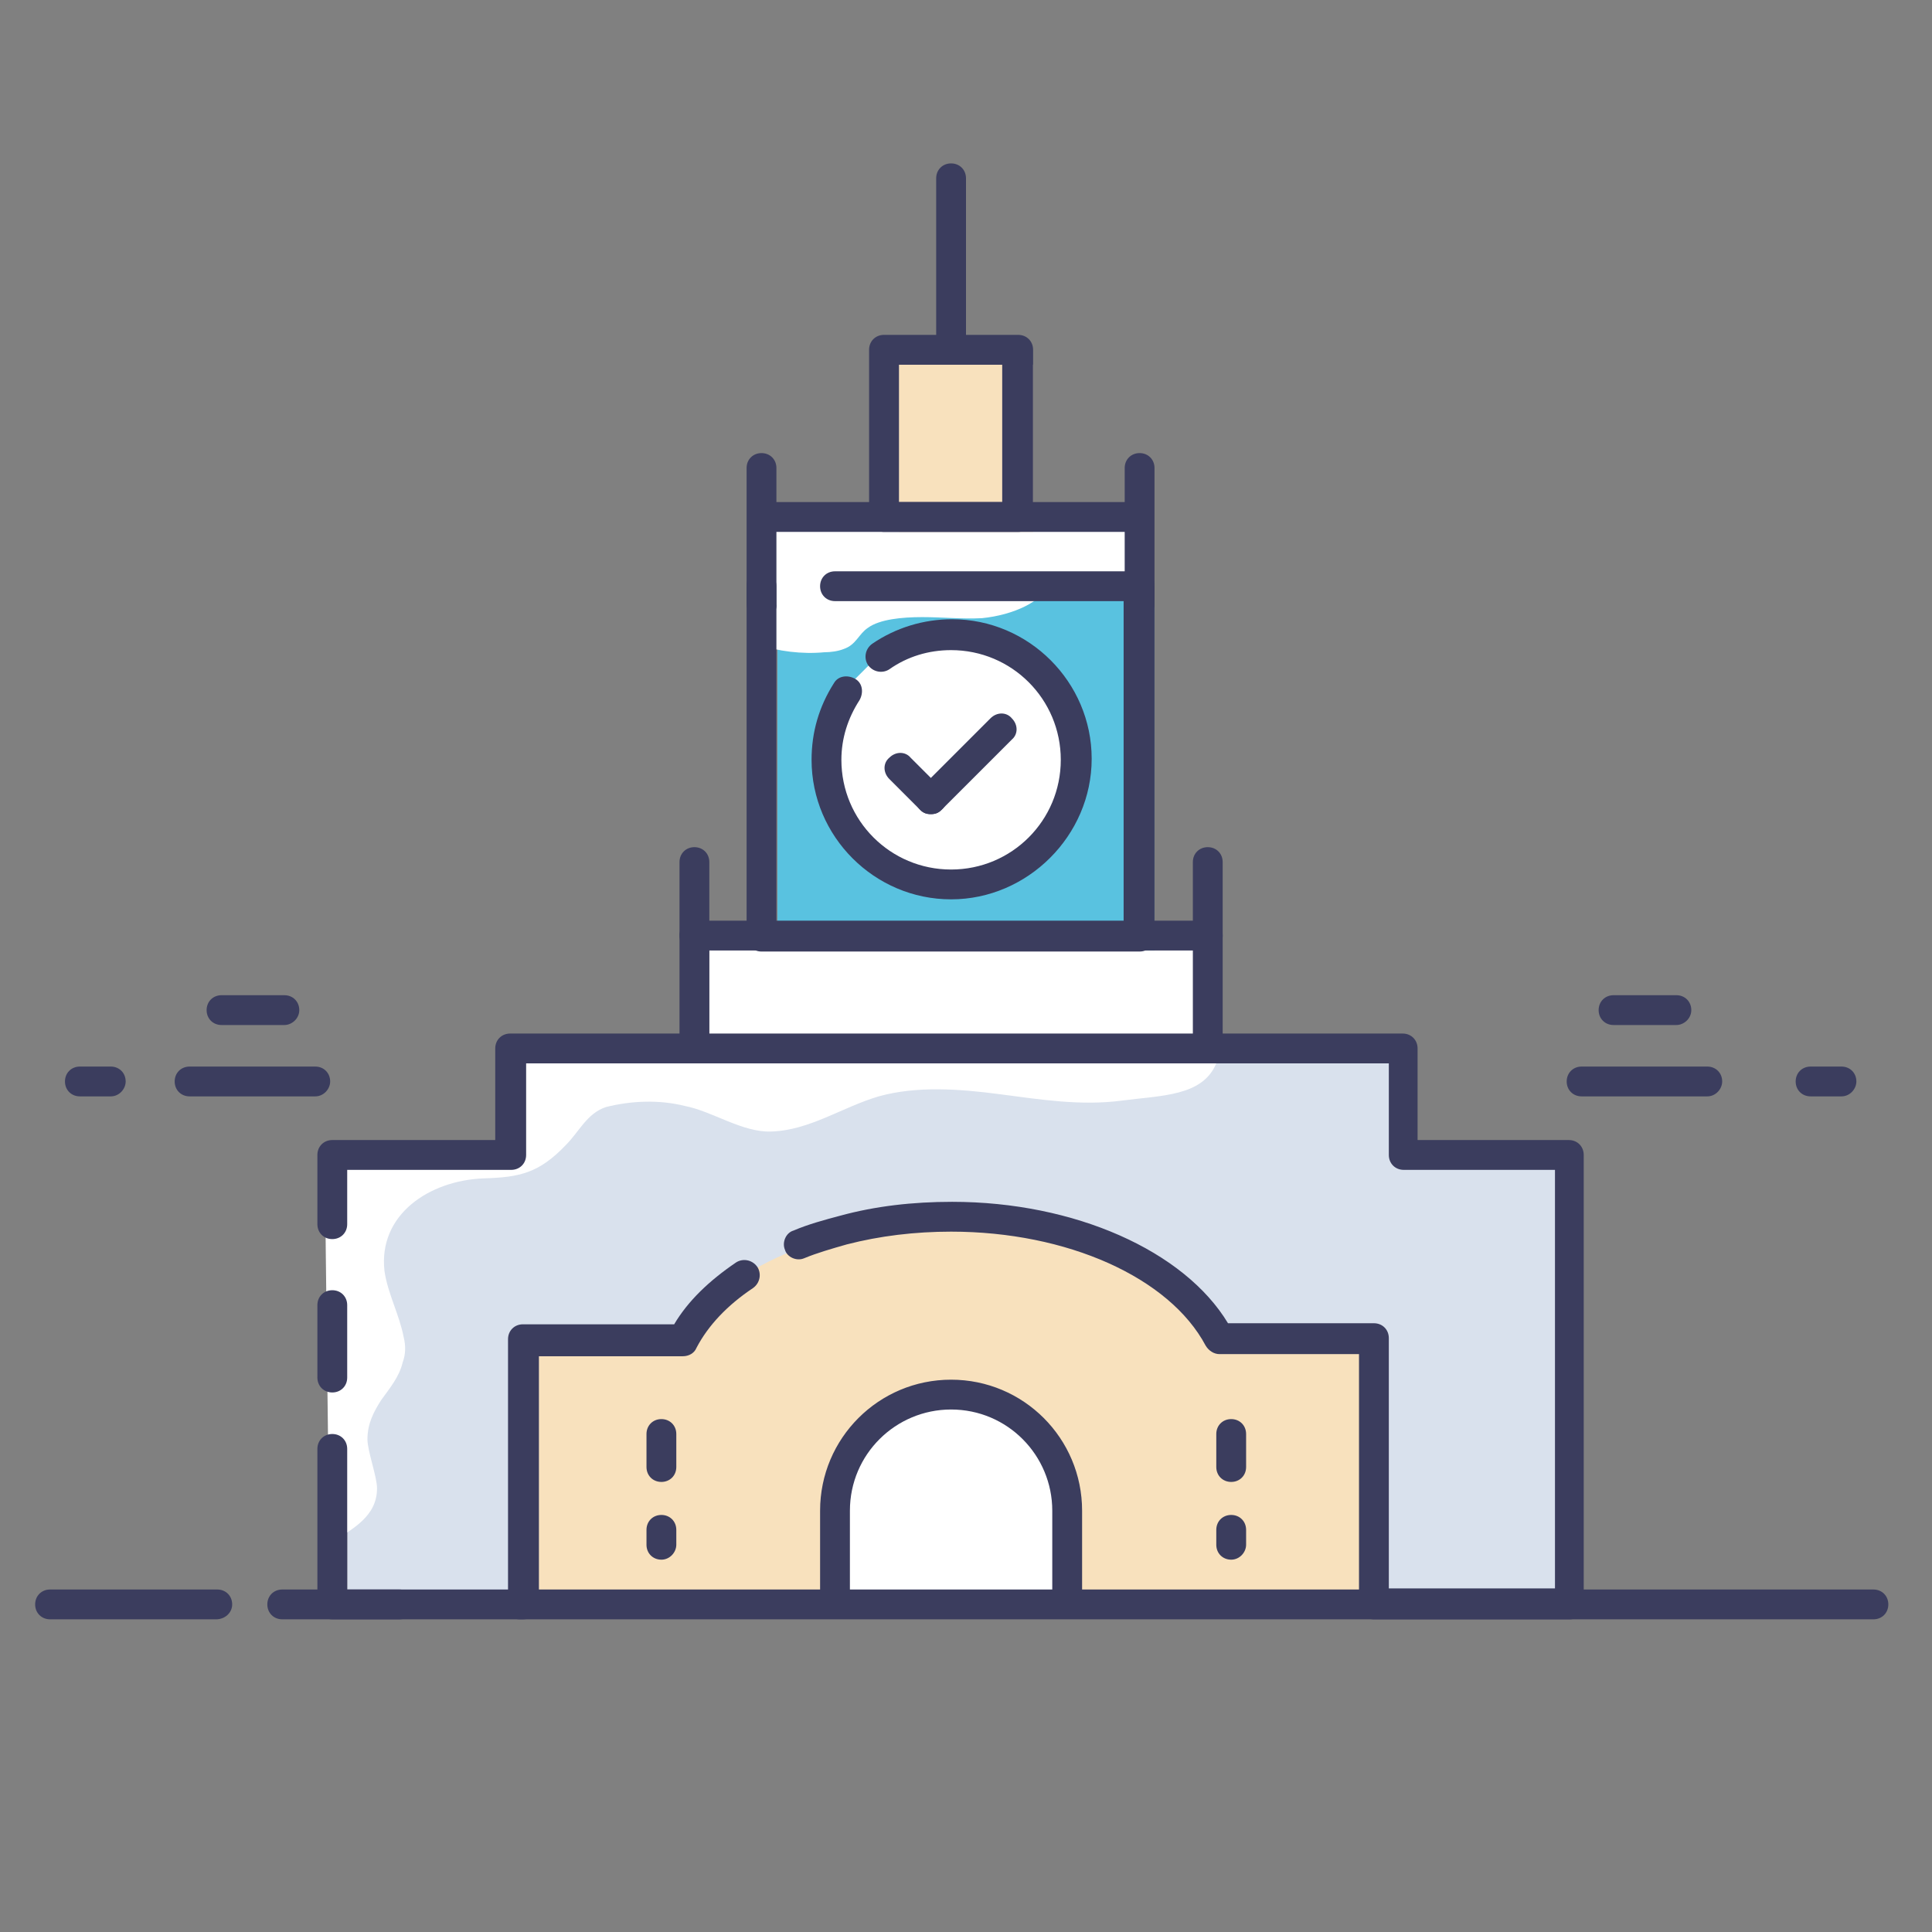<svg xmlns="http://www.w3.org/2000/svg" id="icon-lzu0" viewBox="0 0 1024 1024"><rect x="0" y="0" width="1024" height="1024" fill="#808080" stroke="none"/><path d="M404.181 272.888H604.013v38.386H404.181zM375.956 498.123h259.105v53.063H375.956z" fill="#FFFFFF"></path><path d="M450.47 318.048h161.447v185.72H412.084V318.048" fill="#59C2E0"></path><path d="M556.031 309.58c-3.387 9.032-18.628 16.37-35.563 18.064-10.725 0.564-20.886-0.564-31.612-0.564-10.725 0-22.58 1.129-28.789 5.645-5.08 3.387-6.209 9.032-12.983 11.29-2.822 1.129-6.774 1.693-10.161 1.693-11.854 1.129-24.838-0.564-34.434-3.951l1.129-32.176h152.415z" fill="#FFFFFF"></path><path d="M772.234 845.854H256.847v-214.509h537.967z" fill="#F8E1BD"></path><path d="M184.026 770.775v82.417h89.755v-140.56h84.675c19.757-37.257 75.643-64.353 141.689-64.353s121.932 27.096 141.689 64.353h82.417v140.56h103.868v-237.654h-88.062v-56.45H267.572v56.45H184.026v36.692" fill="#D9E1ED"></path><path d="M202.09 741.986c-3.951 6.209-7.338 12.419-7.338 20.886 0 6.209 5.08 19.757 5.08 25.967 0 14.677-12.419 21.451-25.402 29.354-0.564-68.304-1.693-136.044-2.258-204.348 0-20.886 79.594 4.516 94.836 1.129 11.854-14.112-2.258-23.709 0-56.45 102.174 2.822 199.832 0.564 302.007 3.387l75.643 1.693c-7.338 17.499-28.789 16.935-50.24 19.757-21.451 2.822-42.902-0.564-64.353-3.387-21.451-2.822-44.031-4.516-64.353 1.129-19.193 5.645-36.692 18.064-57.014 18.628-15.241 0.564-31.047-10.725-45.724-13.548-13.548-3.387-28.225-2.822-41.773 0.564-10.161 3.387-14.112 12.983-21.451 20.322-14.112 14.677-24.273 16.935-43.466 17.499-28.789 1.129-55.885 19.193-52.498 49.111 1.693 11.854 7.903 23.144 10.161 34.999 1.129 4.516 1.129 9.032-0.564 13.548-1.693 7.338-6.774 13.548-11.29 19.757zM442.567 848.112v-37.821c0-38.95 27.66-71.127 61.53-71.127s61.53 32.176 61.53 71.127v37.821M464.582 348.531c10.725-7.338 23.709-11.854 37.257-11.854 36.692 0 66.046 29.354 66.046 66.046 0 36.692-29.354 66.046-66.046 66.046-36.692 0-66.046-29.354-66.046-66.046 0-13.548 3.951-25.967 10.725-36.128" fill="#FFFFFF"></path><path d="M476.437 193.294H547.563v88.626H476.437z" fill="#F8E1BD"></path><path d="M604.013 504.332H403.616c-4.516 0-7.903-3.387-7.903-7.903V310.709c0-4.516 3.387-7.903 7.903-7.903 4.516 0 7.903 3.387 7.903 7.903v177.817h184.026V318.612H442.567c-4.516 0-7.903-3.387-7.903-7.903 0-4.516 3.387-7.903 7.903-7.903H604.013c4.516 0 7.903 3.387 7.903 7.903v185.72c0 4.516-3.387 7.903-7.903 7.903z" fill="#3B3D5E"></path><path d="M504.097 476.672c-40.644 0-73.949-33.305-73.949-73.949 0-14.677 3.951-28.225 11.854-40.644 2.258-3.951 7.338-4.516 11.29-2.258s4.516 7.338 2.258 11.29C449.341 380.707 445.954 391.433 445.954 402.723c0 32.176 25.967 58.143 58.143 58.143 32.176 0 58.143-25.967 58.143-58.143S536.273 344.579 504.097 344.579c-11.854 0-23.144 3.387-32.741 10.161-3.387 2.258-8.467 1.693-11.29-2.258-2.258-3.387-1.693-8.467 2.258-11.29 12.419-8.467 27.096-12.983 42.337-12.983 40.644 0 73.949 33.305 73.949 73.949S544.741 476.672 504.097 476.672z" fill="#3B3D5E"></path><path d="M493.372 431.512c-2.258 0-3.951-0.564-5.645-2.258l-16.37-16.37c-3.387-3.387-3.387-8.467 0-11.29 3.387-3.387 8.467-3.387 11.29 0l16.37 16.37c3.387 3.387 3.387 8.467 0 11.29-1.693 1.693-3.387 2.258-5.645 2.258z" fill="#3B3D5E"></path><path d="M493.372 431.512c-2.258 0-3.951-0.564-5.645-2.258-3.387-3.387-3.387-8.467 0-11.29L524.983 380.707c3.387-3.387 8.467-3.387 11.29 0 3.387 3.387 3.387 8.467 0 11.29l-37.257 37.257c-1.693 1.693-3.387 2.258-5.645 2.258zM403.616 327.644c-4.516 0-7.903-3.387-7.903-7.903V248.05c0-4.516 3.387-7.903 7.903-7.903 4.516 0 7.903 3.387 7.903 7.903v72.256c0.564 3.951-3.387 7.338-7.903 7.338zM604.013 327.644c-4.516 0-7.903-3.387-7.903-7.903V248.05c0-4.516 3.387-7.903 7.903-7.903 4.516 0 7.903 3.387 7.903 7.903v72.256c0 3.951-3.387 7.338-7.903 7.338zM167.092 581.104H100.481c-4.516 0-7.903-3.387-7.903-7.903 0-4.516 3.387-7.903 7.903-7.903h66.611c4.516 0 7.903 3.387 7.903 7.903 0 3.951-3.387 7.903-7.903 7.903zM150.721 543.283h-33.305c-4.516 0-7.903-3.387-7.903-7.903 0-4.516 3.387-7.903 7.903-7.903h33.305c4.516 0 7.903 3.387 7.903 7.903 0 4.516-3.951 7.903-7.903 7.903zM58.708 581.104H42.337c-4.516 0-7.903-3.387-7.903-7.903 0-4.516 3.387-7.903 7.903-7.903h16.37c4.516 0 7.903 3.387 7.903 7.903 0 3.951-3.387 7.903-7.903 7.903zM904.891 581.104h-66.611c-4.516 0-7.903-3.387-7.903-7.903 0-4.516 3.387-7.903 7.903-7.903h66.611c4.516 0 7.903 3.387 7.903 7.903 0 3.951-3.387 7.903-7.903 7.903zM888.52 543.283h-33.305c-4.516 0-7.903-3.387-7.903-7.903 0-4.516 3.387-7.903 7.903-7.903h33.305c4.516 0 7.903 3.387 7.903 7.903 0 4.516-3.951 7.903-7.903 7.903zM976.018 581.104H959.647c-4.516 0-7.903-3.387-7.903-7.903 0-4.516 3.387-7.903 7.903-7.903h16.37c4.516 0 7.903 3.387 7.903 7.903 0 3.951-3.387 7.903-7.903 7.903zM350.553 785.452c-4.516 0-7.903-3.387-7.903-7.903v-17.499c0-4.516 3.387-7.903 7.903-7.903 4.516 0 7.903 3.387 7.903 7.903v17.499c0 4.516-3.387 7.903-7.903 7.903zM652.56 785.452c-4.516 0-7.903-3.387-7.903-7.903v-17.499c0-4.516 3.387-7.903 7.903-7.903 4.516 0 7.903 3.387 7.903 7.903v17.499c0 4.516-3.387 7.903-7.903 7.903zM350.553 826.661c-4.516 0-7.903-3.387-7.903-7.903v-7.903c0-4.516 3.387-7.903 7.903-7.903 4.516 0 7.903 3.387 7.903 7.903v7.903c0 3.951-3.387 7.903-7.903 7.903zM652.56 826.661c-4.516 0-7.903-3.387-7.903-7.903v-7.903c0-4.516 3.387-7.903 7.903-7.903 4.516 0 7.903 3.387 7.903 7.903v7.903c0 3.951-3.387 7.903-7.903 7.903zM504.097 187.084c-4.516 0-7.903-3.387-7.903-7.903v-84.675c0-4.516 3.387-7.903 7.903-7.903 4.516 0 7.903 3.387 7.903 7.903v84.11c0 4.516-3.387 8.467-7.903 8.467z" fill="#3B3D5E"></path><path d="M601.191 281.92H407.003c-4.516 0-7.903-3.387-7.903-7.903 0-4.516 3.387-7.903 7.903-7.903h193.623c4.516 0 7.903 3.387 7.903 7.903 0.564 4.516-3.387 7.903-7.338 7.903zM368.053 559.089c-4.516 0-7.903-3.387-7.903-7.903V456.914c0-4.516 3.387-7.903 7.903-7.903s7.903 3.387 7.903 7.903v94.271c0 3.951-3.387 7.903-7.903 7.903zM640.141 559.089c-4.516 0-7.903-3.387-7.903-7.903V456.914c0-4.516 3.387-7.903 7.903-7.903s7.903 3.387 7.903 7.903v94.271c0 3.951-3.387 7.903-7.903 7.903z" fill="#3B3D5E"></path><path d="M640.141 503.768H368.053c-4.516 0-7.903-3.387-7.903-7.903s3.387-7.903 7.903-7.903h272.088c4.516 0 7.903 3.387 7.903 7.903s-3.387 7.903-7.903 7.903zM539.66 281.92H468.534c-4.516 0-7.903-3.387-7.903-7.903V185.391c0-4.516 3.387-7.903 7.903-7.903h71.127c4.516 0 7.903 3.387 7.903 7.903v88.626c0 4.516-3.387 7.903-7.903 7.903z m-63.224-15.806h54.756V193.294h-54.756v72.82zM832.071 858.273H728.203c-4.516 0-7.903-3.387-7.903-7.903v-132.657h-73.949c-2.822 0-5.645-1.693-7.338-4.516-19.193-36.128-73.385-60.401-134.915-60.401-19.193 0-37.821 2.258-55.321 6.774-7.903 2.258-15.806 4.516-22.58 7.338-3.951 1.693-9.032-0.564-10.161-4.516-1.693-3.951 0.564-9.032 4.516-10.161 7.903-3.387 16.37-5.645 24.838-7.903 18.628-5.08 38.386-7.338 59.272-7.338 64.917 0 123.061 25.967 146.205 64.353H728.203c4.516 0 7.903 3.387 7.903 7.903v132.657H824.168v-221.848h-80.159c-4.516 0-7.903-3.387-7.903-7.903v-48.547h-457.244v48.547c0 4.516-3.387 7.903-7.903 7.903H184.026v28.789c0 4.516-3.387 7.903-7.903 7.903-4.516 0-7.903-3.387-7.903-7.903V612.151c0-4.516 3.387-7.903 7.903-7.903h86.368V555.702c0-4.516 3.387-7.903 7.903-7.903h473.05c4.516 0 7.903 3.387 7.903 7.903v48.547h80.159c4.516 0 7.903 3.387 7.903 7.903v237.654c0.564 5.08-3.387 8.467-7.338 8.467z" fill="#3B3D5E"></path><path d="M277.169 858.273H176.123c-4.516 0-7.903-3.387-7.903-7.903v-82.417c0-4.516 3.387-7.903 7.903-7.903 4.516 0 7.903 3.387 7.903 7.903v74.514h85.239v-132.657c0-4.516 3.387-7.903 7.903-7.903h80.159c7.338-12.419 18.628-23.144 32.741-32.741 3.387-2.258 8.467-1.693 11.29 2.258 2.258 3.387 1.693 8.467-2.258 11.29-13.548 9.032-23.709 19.757-29.918 31.612-1.129 2.822-3.951 4.516-7.338 4.516H285.636v132.657c0 3.387-3.951 6.774-8.467 6.774zM176.123 738.035c-4.516 0-7.903-3.387-7.903-7.903v-38.386c0-4.516 3.387-7.903 7.903-7.903 4.516 0 7.903 3.387 7.903 7.903v38.386c0 4.516-3.387 7.903-7.903 7.903zM565.627 856.015c-4.516 0-7.903-3.387-7.903-7.903v-47.418c0-29.354-23.709-53.627-53.627-53.627-29.354 0-53.627 23.709-53.627 53.627v47.418c0 4.516-3.387 7.903-7.903 7.903-4.516 0-7.903-3.387-7.903-7.903v-47.418c0-38.386 31.047-69.433 69.433-69.433 38.386 0 69.433 31.047 69.433 69.433v47.418c0 3.951-3.951 7.903-7.903 7.903z" fill="#3B3D5E"></path><path d="M992.953 858.273H275.475c-4.516 0-7.903-3.387-7.903-7.903s3.387-7.903 7.903-7.903h717.477c4.516 0 7.903 3.387 7.903 7.903s-3.387 7.903-7.903 7.903zM211.687 858.273h-62.095c-4.516 0-7.903-3.387-7.903-7.903s3.387-7.903 7.903-7.903h62.095c4.516 0 7.903 3.387 7.903 7.903s-3.387 7.903-7.903 7.903zM114.593 858.273H26.531c-4.516 0-7.903-3.387-7.903-7.903s3.387-7.903 7.903-7.903h88.626c4.516 0 7.903 3.387 7.903 7.903s-3.951 7.903-8.467 7.903z" fill="#3B3D5E"></path></svg>